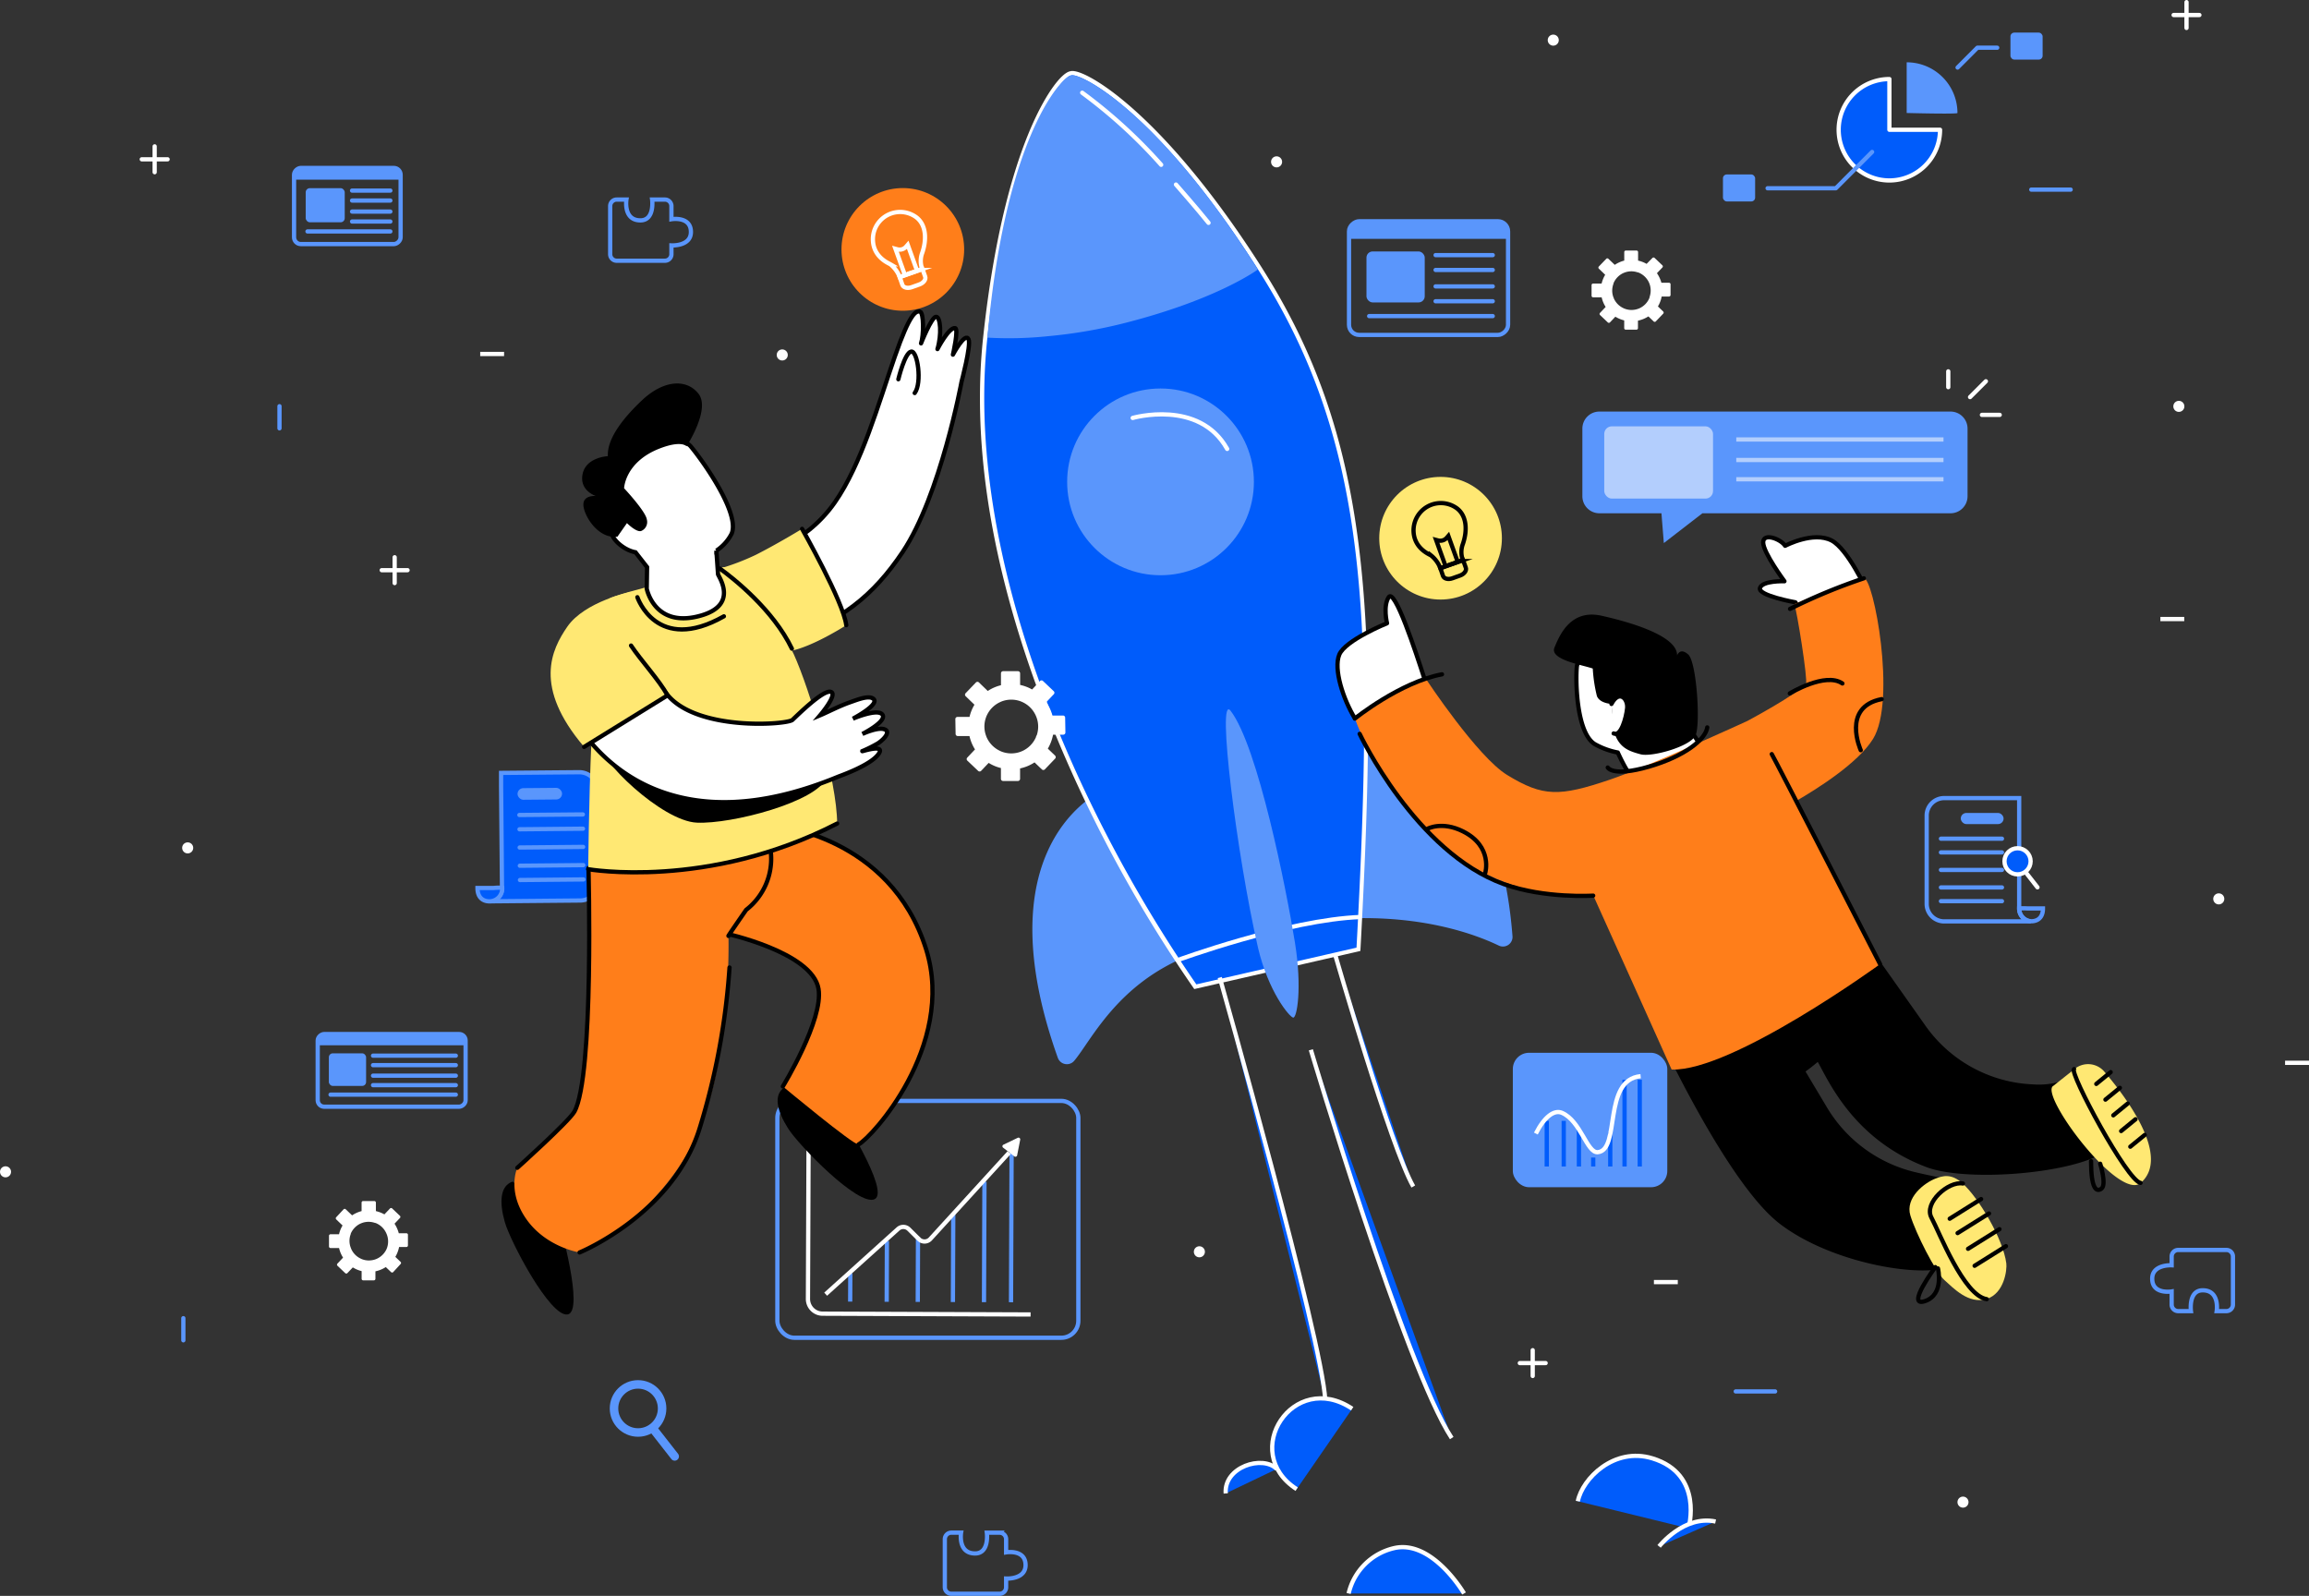 <svg xmlns="http://www.w3.org/2000/svg" viewBox="0 0 542.53 374.97"><rect x="0" y="0" width="542.53" height="374.97" fill="#333333" stroke="none"/><defs><style>.cls-1,.cls-15,.cls-17,.cls-18{fill:#005cfb;}.cls-1,.cls-19,.cls-2,.cls-6{stroke:#5a96fc;}.cls-1,.cls-14,.cls-17,.cls-20,.cls-4,.cls-5,.cls-6,.cls-8{stroke-miterlimit:10;}.cls-11,.cls-16,.cls-19,.cls-2,.cls-20,.cls-4,.cls-5,.cls-6,.cls-8{fill:none;}.cls-11,.cls-12,.cls-16,.cls-18,.cls-19,.cls-2{stroke-linecap:round;stroke-linejoin:round;}.cls-3{fill:#5a96fc;}.cls-4{stroke:#005cfb;}.cls-16,.cls-17,.cls-18,.cls-5{stroke:#fff;}.cls-12,.cls-14,.cls-7{fill:#fff;}.cls-8{stroke:#b3cefd;}.cls-9{fill:#b3cefd;}.cls-10{fill:#ff7e1a;}.cls-11,.cls-12,.cls-14,.cls-20{stroke:#000;}.cls-13{fill:#ffe873;}.cls-19{stroke-width:2px;}</style></defs><g id="Layer_2" data-name="Layer 2"><g id="OBJECTS"><path class="cls-1" d="M115.17,211.77l21.18-.19a4.27,4.27,0,0,0,4.23-4.31l-.19-21.6a4.28,4.28,0,0,0-4.32-4.23l-18.33.16,0,3.3.21,23.69A3,3,0,0,1,115.17,211.77Z"/><path class="cls-1" d="M118,208.59a3,3,0,0,1-2.81,3.18s-3,.35-3-3.13l3.79,0A12.39,12.39,0,0,1,118,208.59Z"/><line class="cls-2" x1="137.09" y1="206.63" x2="122.17" y2="206.77"/><line class="cls-2" x1="137.06" y1="203.27" x2="122.14" y2="203.41"/><line class="cls-2" x1="136.98" y1="194.71" x2="122.06" y2="194.85"/><line class="cls-2" x1="136.95" y1="191.36" x2="122.03" y2="191.49"/><line class="cls-2" x1="137.02" y1="198.99" x2="122.1" y2="199.13"/><rect class="cls-3" x="121.6" y="185.15" width="10.46" height="2.73" rx="1.36" transform="translate(255.35 371.87) rotate(179.48)"/><rect class="cls-3" x="355.46" y="247.36" width="36.29" height="31.59" rx="3.81"/><line class="cls-4" x1="363.43" y1="263.36" x2="363.43" y2="274.08"/><line class="cls-4" x1="367.42" y1="263.36" x2="367.42" y2="274.08"/><line class="cls-4" x1="370.99" y1="265.25" x2="370.99" y2="274.08"/><line class="cls-4" x1="374.35" y1="271.98" x2="374.35" y2="274.08"/><line class="cls-4" x1="378.35" y1="266.09" x2="378.35" y2="274.08"/><line class="cls-4" x1="381.71" y1="253.7" x2="381.71" y2="274.08"/><line class="cls-4" x1="385.28" y1="253.7" x2="385.28" y2="274.08"/><path class="cls-5" d="M360.87,266.34c2-3.95,4.3-5.65,6.13-4.87,4.41,1.89,5.88,9.46,8.4,9.25,5.44-.46,1.06-17,10.09-17.86"/><line class="cls-6" x1="199.76" y1="305.83" x2="199.79" y2="299.17"/><line class="cls-6" x1="208.34" y1="305.87" x2="208.39" y2="291.58"/><line class="cls-6" x1="215.64" y1="305.9" x2="215.7" y2="290.65"/><line class="cls-6" x1="223.9" y1="305.93" x2="223.98" y2="285.29"/><line class="cls-6" x1="231.2" y1="305.96" x2="231.31" y2="277.66"/><line class="cls-6" x1="237.55" y1="305.98" x2="237.69" y2="270.41"/><rect class="cls-6" x="181.51" y="259.52" width="70.72" height="55.65" rx="3.99" transform="matrix(1, 0, 0, 1, 1.14, -0.85)"/><path class="cls-5" d="M194,304.08l17-15.32a1.86,1.86,0,0,1,2.56.06l2.36,2.34a1.86,1.86,0,0,0,2.69-.07l18.5-20.27"/><path class="cls-5" d="M190,265.14l-.16,40.06a3.45,3.45,0,0,0,3.43,3.46l48.88.19"/><path class="cls-7" d="M238.33,271.7l-2.64-2.05a.41.41,0,0,1,.07-.69l3.37-1.62a.41.41,0,0,1,.58.45l-.72,3.67A.41.41,0,0,1,238.33,271.7Z"/><path class="cls-3" d="M458.3,120.6H400l-9.06,7-.56-7H375.8a4,4,0,0,1-4-4V100.7a4,4,0,0,1,4-4h82.5a4,4,0,0,1,4,4v15.93A4,4,0,0,1,458.3,120.6Z"/><line class="cls-8" x1="407.96" y1="112.61" x2="456.65" y2="112.61"/><line class="cls-8" x1="407.96" y1="108.08" x2="456.65" y2="108.08"/><line class="cls-8" x1="407.96" y1="103.26" x2="456.65" y2="103.26"/><rect class="cls-9" x="376.94" y="100.17" width="25.56" height="16.98" rx="1.78"/><path d="M120.46,277.62c-3,1-3.16,4.9-1.85,9.51s10.64,22.36,14.74,21.71-2-21.82-2-21.82Z"/><path d="M184.25,255.51c-2.61,1.84-1.63,5.6.93,9.64s16.57,18.41,20.32,16.61-8.14-20.34-8.14-20.34Z"/><path class="cls-10" d="M170.16,219.25s20.69,4.41,22.16,13.08c1.23,7.25-8.38,22.94-8.38,22.94s16.5,13.74,17.78,13.64c1.76-1,7.23-6.66,11.57-14.76,4.55-8.52,7.86-19.73,4.33-31.05-8.42-26.91-35.8-29.16-35.8-29.16Z"/><path class="cls-11" d="M201.72,268.91c1.76-1,7.23-6.66,11.57-14.76,4.55-8.52,7.86-19.73,4.33-31.05-8.42-26.91-35.8-29.16-35.8-29.16"/><path class="cls-11" d="M170.16,219.25s20.69,4.41,22.16,13.08c1.23,7.25-8.38,22.94-8.38,22.94"/><path class="cls-10" d="M183.81,198.06c0,4.33-8.4,18.72-12.65,21.84,0,0,.79,26.71-6.75,45.14s-24.69,28.29-28.23,29.24c0,0-7.87-1.21-12.51-7.84s-2.12-12.05-2.12-12.05,12-10.78,13.4-13.17c4.67-8.32,3.32-57.28,3.32-57.28s15.09,1,25.62-.63A106.88,106.88,0,0,0,183.81,198.06Z"/><path class="cls-11" d="M121.55,274.39s12-10.78,13.4-13.17c4.67-8.32,3.32-57.28,3.32-57.28"/><path class="cls-12" d="M171.57,133.49c6.52-2.47,17.44-5.21,24.57-15.43,6.33-9.06,10.23-23.13,14.14-34.36,3.51-10.08,4.9-10.7,5.86-10.49s.91,5.65.27,7.47c0,0,2.46-6.24,3.53-6.25s1.34,4.22.33,7.59c0,0,2.65-5.14,4.14-4.93.9.13-.51,6.24-.51,6.24s2.91-5.49,3.69-3.58c.59,1.46-1.66,9.94-1.66,9.94s-4.94,26.7-13.84,40c-6.81,10.18-14.63,16.52-27.43,20.6C184.08,150.46,171.57,133.49,171.57,133.49Z"/><path class="cls-13" d="M169.14,133.59a56.24,56.24,0,0,0,8.46-3.23c5.3-2.69,10.86-6.1,10.86-6.1s8.94,15.51,10.38,22.63c0,0-11.22,7.24-15.89,6.12Z"/><path class="cls-13" d="M167.94,133.93c2.38-1.2,3.63-.44,3.63-.44s11.15,11.94,14.92,20.19,10.18,29.71,10.21,39.82c0,0-24.57,14.14-58.49,10.73,0,0,.4-60.58,5-63.61C145.1,139.4,167.94,133.93,167.94,133.93Z"/><path d="M140.77,174.48c-.38,3.76,14.67,18.43,22.95,18.81s28.22-4.89,30.48-10.54c0,0-26.72,5.27-38.38-.37S140.77,174.48,140.77,174.48Z"/><path class="cls-14" d="M130.39,156.94c.28,5.89,7.27,22,23.69,28.57,10,4,23.85,4.81,42.8-3,.61-.25,7.68-2.7,9.54-5.34s-4.52-.35-3.75-.71a31.55,31.55,0,0,0,3.63-1.82c1.5-1,3.06-2.77,1.46-3.3s-5.13,1.11-5.13,1.11,5.79-2.92,4.72-4.52-6.95.93-6.95.93,6.74-3.52,4.68-4.76c-1.18-.71-3.69.33-5.39.92-2.52.88-5.14,2.27-7,3.05,0,0,4.27-5,2.5-5.52s-7.78,5.47-9,6.6-22.43,2.73-29.45-6-7.18-11.46-9.75-12.73S130,148.33,130.39,156.94Z"/><path class="cls-13" d="M137.25,175.49s11.65-8.37,19.6-12.11c0,0-8.46-13.53-8.7-24.3,0,0-10.77,2.25-14.86,8.18C129.62,152.6,125.21,161.38,137.25,175.49Z"/><path class="cls-14" d="M171.91,125.39c2.06-4.89-7.16-17.61-9.61-20.5s-10.89-.78-14.89,2.78-5.3,12.91-5.3,12.91l2.14,2.73a2.64,2.64,0,0,0-.52,1.89c.15,1.6,2.9,4.07,5.58,4.56l2.73,3.49-.08,5.06s1.79,9.47,12.75,6.32c8.77-2.52,4.27-8.92,4-9.69l-.39-5.55A10.61,10.61,0,0,0,171.91,125.39Z"/><path d="M147.31,122.91s2.19,2.22,3.35,1.85a2.27,2.27,0,0,0,1.33-2.67c-.24-1.92-5.35-7.37-5.35-7.37s.19-6.16,8.36-9.34c5.17-2,6.31-.52,6.31-.52s5.68-8.67,2.82-12.33S155.86,89.34,150.9,94c-3.88,3.65-8.32,8.78-8.07,13.18,0,0-5.09.21-5.93,4.16s3.11,5.21,3.11,5.21-3.1-.32-2.93,2.2,3.48,7.93,8,7.35Z"/><path class="cls-3" d="M262.5,184.13c-9.15,3-30.21,18.84-13.95,64.42a2.26,2.26,0,0,0,3.84.71c4-4.74,10.09-18.12,27.09-24.79Z"/><path class="cls-3" d="M312.58,168.53c9.56-1,39.08,3.19,42.8,51.44a2.25,2.25,0,0,1-3.21,2.21c-5.6-2.69-17.87-7.19-36.11-6.36Z"/><path class="cls-15" d="M280.63,231.58a317.24,317.24,0,0,1-37.33-72.45c-10.39-29.27-14.36-56.14-11.79-79.87,5-46,17-61.65,20.06-62a1.4,1.4,0,0,1,.38-.05c2.44,0,19.92,8,44,45.87,25.31,39.79,27.57,79.65,23.21,159.64l0,.38-38.33,8.79Z"/><path class="cls-7" d="M252,17.68c2.81,0,20.39,9.14,43.6,45.64,25.63,40.3,27.4,81,23.13,159.34l-37.63,8.63C252.55,190,226.49,130.38,232,79.32c5.17-47.85,17.83-61.59,19.67-61.59a.7.7,0,0,1,.28-.05m0-1a1.61,1.61,0,0,0-.51.07c-1.93.35-5.64,4.95-9.28,13.43s-8.41,23.59-11.15,49c-2.57,23.81,1.41,50.75,11.82,80.08a317.85,317.85,0,0,0,37.39,72.57l.39.56.66-.15,37.63-8.63.73-.17.05-.75c4.36-80.1,2.1-120-23.29-159.94C274,27.61,256,16.68,252,16.68Z"/><path class="cls-5" d="M276.48,225.67s26.13-9.61,43.25-10.21"/><path class="cls-3" d="M295.55,63.32C271.5,25.24,253.33,17,251.67,17.73c-1.6,0-12.13,10.33-17.6,44.6-.82,5.11-1.52,10.76-2.07,17A88.1,88.1,0,0,0,246.18,79a116.4,116.4,0,0,0,18.32-3.16C286.25,70.27,295.55,63.32,295.55,63.32Z"/><path class="cls-3" d="M289.14,167c-3.34-4.33,1.47,34.05,6.44,55.65C298,233,303,239,303.86,239.1s2.14-6.86.4-17.66C302.26,209,295.56,175.32,289.14,167Z"/><circle class="cls-3" cx="272.68" cy="113.22" r="21.94"/><path class="cls-16" d="M266.14,98.2s15.61-4.51,22.2,7.28"/><path class="cls-11" d="M211.08,89.11s1.48-6.21,3-6.5,2.62,7.38.84,9.74"/><path class="cls-11" d="M188.46,124.26s9.7,17.11,10.38,22.63"/><path class="cls-11" d="M148.27,151.68c2.39,3.59,6.58,8.08,8.58,11.7l-19.6,12.11"/><path class="cls-11" d="M169.14,133.59c3.28,2.37,12.55,9.72,16.92,18.81"/><path class="cls-11" d="M138.21,204.23s28.1,4.92,58.49-10.73"/><path class="cls-11" d="M149.76,140.32s4.49,13.46,20.33,4.49"/><path class="cls-11" d="M171.16,219.9c-.15.09,4.16-6.12,4.16-6.12a15.19,15.19,0,0,0,5.82-13.35"/><path class="cls-11" d="M136.18,294.28s22-9,28.23-29.24a165,165,0,0,0,7-37.71"/><path class="cls-17" d="M286.6,229.68s24.09,85.09,24.79,99.32"/><path class="cls-17" d="M313.66,224.13s13.21,45.63,18.41,54.65"/><path class="cls-17" d="M304.67,349.89c-13.51-8.69-.79-28.14,13.05-18.9"/><path class="cls-17" d="M308,246.66s22.26,74.75,33.1,91.23"/><path d="M438.74,221.65l13.52,19.14a32.6,32.6,0,0,0,25.47,14,18.18,18.18,0,0,0,6.43-.68c1.94-.72,2.09,2.15,4.38,3.75,0,0,11.59,9.9,4.83,13.48-8.76,4.64-31.78,6.3-40.79,2.86-15.8-6-22-18.23-24.86-23.58a34.4,34.4,0,0,0-4.06-6.08Z"/><path d="M387.2,237.89s17.57,39.3,30.91,49.59c11.44,8.83,30.95,12.43,38.6,10.53l-3.39-16.28L458,277.1s-3.6-.65-8.05-1.7a33.07,33.07,0,0,1-20.72-15.27l-5-8.37s22.27-15.4,13.68-31.21l-29.46,12.54Z"/><path class="cls-12" d="M423.57,144.13l-1.72-2.61s-8.91-1.59-8.32-3.37,5.75-1.58,5.75-1.58-5-6.74-5-9.12,4.16-.79,5.16.79c0,0,6.62-3.51,10.95-1.23,3.76,2,8.14,11.53,8.14,11.53Z"/><path class="cls-12" d="M318.36,168.82c-2.78-4.56-5.07-11.6-3.68-15s11.22-7.38,11.22-7.38-1-4,.4-6.14,6.28,12.62,8.49,19.49Z"/><path class="cls-12" d="M394.09,164.74l.4-6.69s-6-6.54-11-7.17-12.68,2.28-13,5.84-.05,15.4,4.18,18.09a17.56,17.56,0,0,0,5.45,2c.5,1.1,2.22,4.74,3.27,5.61,1.4,1.17,16.08-6,16.31-6.72S397.1,172.55,394.09,164.74Z"/><path d="M374.24,157.08c-2.52-.88-10.18-2.08-9-4.93s3.76-9.12,11.1-7.47,17.82,4.84,17.71,9.33c0,0,.66-2,2.63-.22s2.91,16.38,1.71,19-10.29,5.15-12.91,4.44-4.79-1.43-6-4.61l-.87-7.23s-2.74-.11-3.4-1.86A35.22,35.22,0,0,1,374.24,157.08Z"/><path class="cls-10" d="M422.85,189.43l-.77-1.26c4.88-2.82,14.44-8.83,18-14.53,5.61-9,.11-38-2.14-37.76-3.08.28-16.35,6.09-16.35,6.09.57,1.14,3.25,18,2.74,18.65-1.79,2.38-13.75,8.77-13.75,8.77s-23.76,10.93-32.35,13.81c-11.84,4-15.66,4.05-24.09-1.1-7-4.26-19-22.43-19-22.43-6.73,2.31-15.91,7.29-16.76,9.15,0,0,2.68,9.13,14,23.13,17.19,21.33,42,18.49,42,18.49,4.14,9.14,18.39,40.86,18.39,40.86,14.17.52,49-24.78,49-24.78Z"/><path class="cls-11" d="M319.47,172.43s13.17,27.9,33.94,35.32c9.6,3.43,20.93,2.69,20.93,2.69"/><path class="cls-12" d="M378.63,165.4c1.79-3.39,3.91-1.28,3.69,1s-1.48,6.77-3.17,5.93"/><path class="cls-13" d="M454.87,276.88c-2.69,1-7.28,4.54-6,8.72s5.88,13.27,8,15.17,5.71,5.74,9.9,4.44,4.83-6.9,4.64-8.37c-.74-5.76-6.52-15.4-10.25-18.76C458.45,275.59,456.39,276.33,454.87,276.88Z"/><path class="cls-13" d="M482.46,255.13C479,257,497.85,282.35,503,277.93c6.95-6-2.92-19.52-8.45-26a5,5,0,0,0-7.17-.7Z"/><path class="cls-11" d="M318.36,168.82s10.61-8.54,20.45-10.38"/><path class="cls-11" d="M420.6,143.06a135,135,0,0,1,17.33-7.18"/><path class="cls-11" d="M420.54,162.92s8.36-5.1,12.36-2.33"/><path class="cls-11" d="M416.3,177.19c.61.93,25.44,49.33,25.44,49.33"/><path class="cls-11" d="M335.43,194.72s3.38-1.85,8.3.61c7.17,3.59,5.23,9.84,5.23,9.84"/><path class="cls-11" d="M437.21,176.27s-4.62-10.15,4.91-12"/><path class="cls-11" d="M461.22,278.08c-3.41-.65-9.26,4.58-7.41,8s7.59,18.36,13,19.17"/><line class="cls-11" x1="458.11" y1="286.35" x2="465.49" y2="281.73"/><line class="cls-11" x1="459.96" y1="289.73" x2="467.34" y2="285.12"/><line class="cls-11" x1="462.42" y1="293.42" x2="469.8" y2="288.81"/><line class="cls-11" x1="463.96" y1="297.41" x2="471.33" y2="292.8"/><path class="cls-11" d="M454.73,297.72s-7.07,9.53-2.46,8,3.08-7.69,3.08-7.69"/><path class="cls-11" d="M487.33,251.19c-1.24.72,12.5,26.33,15.62,26.74"/><line class="cls-11" x1="492.55" y1="254.68" x2="495.93" y2="251.91"/><line class="cls-11" x1="494.7" y1="258.37" x2="498.09" y2="255.6"/><line class="cls-11" x1="496.55" y1="262.06" x2="499.93" y2="259.29"/><line class="cls-11" x1="498.39" y1="265.75" x2="501.77" y2="262.98"/><line class="cls-11" x1="500.54" y1="269.43" x2="503.93" y2="266.67"/><path class="cls-11" d="M491.32,272.82c0,6.45,1.23,7.38,2.46,6.45s-.31-5.84-.31-5.84"/><path class="cls-11" d="M377.76,180.34s1.13,2.26,9.61-.19,13.39-6.41,13.77-9.24"/><rect class="cls-6" x="322.3" y="46.66" width="26.7" height="37.37" rx="2.38" transform="translate(401 -270.31) rotate(90)"/><path class="cls-3" d="M354.34,54.38A2.38,2.38,0,0,0,352,52h-32.6A2.37,2.37,0,0,0,317,54.38v1.74h37.29Z"/><rect class="cls-3" x="321.07" y="59.08" width="13.69" height="11.98" rx="1.45"/><line class="cls-2" x1="337.31" y1="59.94" x2="350.74" y2="59.94"/><line class="cls-2" x1="337.31" y1="63.43" x2="350.74" y2="63.43"/><line class="cls-2" x1="337.31" y1="67.29" x2="350.74" y2="67.29"/><line class="cls-2" x1="337.31" y1="70.78" x2="350.74" y2="70.78"/><line class="cls-2" x1="321.7" y1="74.27" x2="350.74" y2="74.27"/><rect class="cls-6" x="83.49" y="234.12" width="17.07" height="34.75" rx="1.52" transform="translate(343.52 159.47) rotate(90)"/><path class="cls-3" d="M109.4,244.49a1.54,1.54,0,0,0-1.53-1.53H76.17a1.53,1.53,0,0,0-1.52,1.53v1.11h34.69Z"/><rect class="cls-3" x="77.27" y="247.49" width="8.75" height="7.66" rx="0.92"/><line class="cls-2" x1="87.65" y1="248.04" x2="107.1" y2="248.04"/><line class="cls-2" x1="87.65" y1="250.27" x2="107.1" y2="250.27"/><line class="cls-2" x1="87.65" y1="252.74" x2="107.1" y2="252.74"/><line class="cls-2" x1="87.65" y1="254.97" x2="107.1" y2="254.97"/><line class="cls-2" x1="77.67" y1="257.2" x2="107.1" y2="257.2"/><rect class="cls-6" x="72.66" y="35.88" width="17.89" height="25.04" rx="1.6" transform="translate(130.01 -33.2) rotate(90)"/><path class="cls-3" d="M94.13,41.06a1.6,1.6,0,0,0-1.6-1.6H70.68a1.59,1.59,0,0,0-1.59,1.6v1.16h25Z"/><rect class="cls-3" x="71.83" y="44.21" width="9.17" height="8.02" rx="0.97"/><line class="cls-2" x1="82.72" y1="44.78" x2="91.72" y2="44.78"/><line class="cls-2" x1="82.72" y1="47.12" x2="91.72" y2="47.12"/><line class="cls-2" x1="82.72" y1="49.71" x2="91.72" y2="49.71"/><line class="cls-2" x1="82.72" y1="52.05" x2="91.72" y2="52.05"/><line class="cls-2" x1="72.25" y1="54.38" x2="91.72" y2="54.38"/><circle class="cls-7" cx="299.95" cy="38.03" r="1.3"/><circle class="cls-7" cx="44.1" cy="199.22" r="1.3"/><circle class="cls-7" cx="461.23" cy="352.94" r="1.3"/><circle class="cls-7" cx="281.81" cy="294.12" r="1.3"/><circle class="cls-7" cx="364.96" cy="9.43" r="1.3"/><circle class="cls-7" cx="1.3" cy="275.33" r="1.3"/><circle class="cls-7" cx="183.8" cy="83.4" r="1.3"/><circle class="cls-7" cx="511.95" cy="95.48" r="1.3"/><circle class="cls-7" cx="521.33" cy="211.2" r="1.3"/><line class="cls-18" x1="513.75" y1="6.57" x2="513.75" y2="0.5"/><line class="cls-18" x1="510.72" y1="3.53" x2="516.78" y2="3.53"/><line class="cls-18" x1="92.73" y1="137" x2="92.73" y2="130.93"/><line class="cls-18" x1="89.69" y1="133.97" x2="95.76" y2="133.97"/><line class="cls-18" x1="36.34" y1="40.46" x2="36.34" y2="34.39"/><line class="cls-18" x1="33.31" y1="37.43" x2="39.38" y2="37.43"/><circle class="cls-19" cx="149.92" cy="330.93" r="5.65"/><line class="cls-19" x1="153.67" y1="335.98" x2="158.53" y2="342.2"/><path class="cls-17" d="M300,345.15c-3.35-3.36-12.47-.48-12,5.75"/><line class="cls-5" x1="536.91" y1="249.72" x2="542.53" y2="249.72"/><line class="cls-5" x1="388.61" y1="301.24" x2="394.22" y2="301.24"/><line class="cls-5" x1="112.83" y1="83.17" x2="118.44" y2="83.17"/><line class="cls-5" x1="507.61" y1="145.45" x2="513.22" y2="145.45"/><line class="cls-2" x1="477.27" y1="44.55" x2="486.53" y2="44.55"/><line class="cls-2" x1="65.67" y1="95.44" x2="65.67" y2="100.64"/><line class="cls-2" x1="43.08" y1="309.72" x2="43.08" y2="314.92"/><line class="cls-2" x1="407.83" y1="326.93" x2="417.09" y2="326.93"/><line class="cls-18" x1="457.77" y1="90.97" x2="457.77" y2="87.25"/><line class="cls-18" x1="465.68" y1="97.48" x2="469.86" y2="97.48"/><line class="cls-18" x1="462.89" y1="93.3" x2="466.61" y2="89.58"/><path class="cls-18" d="M455.84,30.49a11.91,11.91,0,1,1-11.9-11.91V30.49Z"/><path class="cls-3" d="M459.93,26.55A11.91,11.91,0,0,0,448,14.64V26.55S459.93,26.86,459.93,26.55Z"/><polyline class="cls-2" points="439.88 35.7 431.36 44.23 415.32 44.23"/><rect class="cls-3" x="472.38" y="7.66" width="7.56" height="6.34" rx="0.9"/><rect class="cls-3" x="404.83" y="40.99" width="7.56" height="6.34" rx="0.9"/><polyline class="cls-2" points="459.96 15.87 464.61 11.21 469.27 11.21"/><path class="cls-6" d="M477.16,216.49H456.81a4.11,4.11,0,0,1-4.11-4.11V191.63a4.11,4.11,0,0,1,4.11-4.11h17.62v25.93A3,3,0,0,0,477.16,216.49Z"/><path class="cls-6" d="M474.43,213.45a3,3,0,0,0,2.73,3s2.86.3,2.86-3h-3.64A12.69,12.69,0,0,0,474.43,213.45Z"/><line class="cls-2" x1="456.05" y1="211.74" x2="470.39" y2="211.74"/><line class="cls-2" x1="456.05" y1="208.51" x2="470.39" y2="208.51"/><line class="cls-2" x1="456.05" y1="200.28" x2="470.39" y2="200.28"/><line class="cls-2" x1="456.05" y1="197.06" x2="470.39" y2="197.06"/><line class="cls-2" x1="456.05" y1="204.4" x2="470.39" y2="204.4"/><rect class="cls-3" x="460.71" y="191.01" width="10.06" height="2.62" rx="1.31"/><circle class="cls-18" cx="474.05" cy="202.37" r="3.07"/><line class="cls-16" x1="476.09" y1="205.11" x2="478.73" y2="208.49"/><path class="cls-17" d="M370.73,352.73c1.07-5.31,8.52-12.82,17.51-10.08,12.21,3.71,8.49,16.45,8.49,16.45"/><path class="cls-17" d="M389.83,363.34s5.84-7.43,13.27-5.84"/><line class="cls-18" x1="360.13" y1="323.3" x2="360.13" y2="317.24"/><line class="cls-18" x1="357.1" y1="320.27" x2="363.17" y2="320.27"/><path class="cls-16" d="M254.28,21.79a119.55,119.55,0,0,1,18.55,16.93"/><path class="cls-16" d="M276.31,43.36s5.1,5.8,7.65,9"/><circle class="cls-10" cx="212.13" cy="58.6" r="14.41"/><path class="cls-5" d="M211.4,65.1l4.69-1.66a.65.65,0,0,0,.42-.81,5.35,5.35,0,0,1,.18-3.21c1-2.9,1.07-6.45-1.37-8.35a6.4,6.4,0,0,0-10.2,5.65c.29,3.75,3.56,5.07,4.09,5.38A7.14,7.14,0,0,1,211.4,65.1Z"/><path class="cls-5" d="M212.52,64.35l-2.12-5.89.49.13a2,2,0,0,0,2-.62l.39-.45,2.11,5.85"/><path class="cls-5" d="M211.4,65.1l.62,1.81c.23.67,1.22.92,2.22.56l1.79-.64c1-.36,1.59-1.18,1.35-1.84l-.64-1.79Z"/><circle class="cls-13" cx="338.48" cy="126.46" r="14.41"/><path class="cls-20" d="M338.43,133.5l4.69-1.66a.66.66,0,0,0,.42-.81,5.35,5.35,0,0,1,.18-3.21c1-2.9,1.07-6.46-1.37-8.36a6.41,6.41,0,0,0-10.2,5.66c.3,3.75,3.56,5.07,4.09,5.38A7.14,7.14,0,0,1,338.43,133.5Z"/><path class="cls-20" d="M339.55,132.74l-2.12-5.88.49.13a2,2,0,0,0,2-.62l.39-.45,2.11,5.85"/><path class="cls-20" d="M338.43,133.5l.62,1.81c.23.67,1.22.92,2.22.56l1.79-.64c1-.36,1.59-1.18,1.35-1.84l-.64-1.79Z"/><path class="cls-17" d="M316.88,374.4a14.26,14.26,0,0,1,10.63-10.64c9-2.13,16.49,10.64,16.49,10.64"/><path class="cls-6" d="M156.2,61.26H144.9a1.53,1.53,0,0,1-1.53-1.53V48.42a1.53,1.53,0,0,1,1.53-1.53h2.29s-.79,4.89,3.28,4.89c3.42,0,2.76-4.89,2.76-4.89h3a1.53,1.53,0,0,1,1.53,1.53v3.09s4.58-.79,4.58,3c0,3.42-4.58,3.15-4.58,3.15v2A1.53,1.53,0,0,1,156.2,61.26Z"/><path class="cls-6" d="M234.84,374.47H223.53a1.53,1.53,0,0,1-1.53-1.53v-11.3a1.53,1.53,0,0,1,1.53-1.53h2.29S225,365,229.11,365c3.42,0,2.76-4.88,2.76-4.88h3a1.53,1.53,0,0,1,1.53,1.53v3.09s4.57-.79,4.57,3c0,3.42-4.57,3.16-4.57,3.16v2A1.53,1.53,0,0,1,234.84,374.47Z"/><path class="cls-6" d="M511.82,293.69h11.31a1.54,1.54,0,0,1,1.53,1.53v11.31a1.54,1.54,0,0,1-1.53,1.53h-2.29s.79-4.89-3.29-4.89c-3.41,0-2.76,4.89-2.76,4.89h-3a1.54,1.54,0,0,1-1.53-1.53v-3.09s-4.57.79-4.57-3c0-3.42,4.57-3.15,4.57-3.15v-2A1.54,1.54,0,0,1,511.82,293.69Z"/><path class="cls-7" d="M390.43,69.67l1.73,0a.37.37,0,0,0,.36-.37l0-2.51a.35.35,0,0,0-.37-.35l-1.78,0a7.35,7.35,0,0,0-1.05-2.25l1.28-1.34a.36.36,0,0,0,0-.51l-1.82-1.73a.37.37,0,0,0-.52,0L386.89,62a7.29,7.29,0,0,0-2-.77v-2a.36.36,0,0,0-.36-.36H382a.36.36,0,0,0-.36.36v2a7.2,7.2,0,0,0-2.23,1l-1.49-1.42a.35.35,0,0,0-.51,0l-1.74,1.81a.36.36,0,0,0,0,.51l1.49,1.43a7.32,7.32,0,0,0-.84,2.06l-2,0a.37.37,0,0,0-.36.37l0,2.51a.37.37,0,0,0,.37.36l2,0a7,7,0,0,0,.94,2.26l-1.32,1.39a.35.35,0,0,0,0,.51l1.82,1.73a.36.36,0,0,0,.51,0l1.27-1.34a7.34,7.34,0,0,0,2.08.87V77.1a.36.36,0,0,0,.36.36h2.51a.36.36,0,0,0,.36-.36V75.34a7.19,7.19,0,0,0,2.45-1l1.23,1.18a.36.36,0,0,0,.51,0l1.74-1.82a.36.36,0,0,0,0-.51L389.55,72A7.1,7.1,0,0,0,390.43,69.67Zm-2.9.38a4.55,4.55,0,0,1-2.23,2.34,3.38,3.38,0,0,1-.44.18,4.52,4.52,0,0,1-3.23-.08l-.17-.08a4.54,4.54,0,0,1-2.27-2.3c0-.09-.07-.18-.1-.27a4.44,4.44,0,0,1-.28-1.55,4.65,4.65,0,0,1,.32-1.68.36.36,0,0,0,0-.09,4.6,4.6,0,0,1,2.24-2.34l.22-.09a4.52,4.52,0,0,1,3.23-.08l.1,0a4.63,4.63,0,0,1,2.42,2.15c.05.09.09.19.14.29a4.56,4.56,0,0,1,.14,3.23A3.42,3.42,0,0,1,387.53,70.05Z"/><path class="cls-7" d="M93.77,293l1.73,0a.37.37,0,0,0,.35-.37l0-2.51a.35.35,0,0,0-.37-.35l-1.78,0a7.57,7.57,0,0,0-1-2.25l1.27-1.34a.36.36,0,0,0,0-.51l-1.82-1.73a.36.36,0,0,0-.51,0l-1.32,1.39a7.54,7.54,0,0,0-2-.77v-2a.36.36,0,0,0-.36-.36H85.32a.36.36,0,0,0-.36.36v2a7.3,7.3,0,0,0-2.23,1l-1.49-1.42a.35.35,0,0,0-.51,0L79,286a.37.37,0,0,0,0,.51l1.49,1.43a7,7,0,0,0-.83,2.06l-2,0a.37.37,0,0,0-.36.37l0,2.51a.37.37,0,0,0,.37.36l2,0a6.89,6.89,0,0,0,.94,2.25l-1.32,1.4a.36.36,0,0,0,0,.51l1.82,1.73a.36.36,0,0,0,.51,0l1.28-1.34a7.16,7.16,0,0,0,2.07.87v1.81a.36.36,0,0,0,.36.36h2.52a.36.36,0,0,0,.36-.36v-1.76a7.22,7.22,0,0,0,2.44-1l1.23,1.18a.36.36,0,0,0,.51,0L94.12,297a.35.35,0,0,0,0-.51l-1.23-1.18A7.35,7.35,0,0,0,93.77,293Zm-2.9.38a4.6,4.6,0,0,1-2.24,2.34c-.14.07-.29.12-.43.18a4.8,4.8,0,0,1-1.52.26,4.47,4.47,0,0,1-1.72-.34l-.17-.08a4.54,4.54,0,0,1-2.27-2.3l-.1-.27a4.44,4.44,0,0,1,0-3.23l0-.1a4.62,4.62,0,0,1,2.24-2.33l.22-.09a4.47,4.47,0,0,1,1.72-.34,4.54,4.54,0,0,1,1.52.26l.09,0a4.56,4.56,0,0,1,2.42,2.15,2.59,2.59,0,0,1,.14.29A4.56,4.56,0,0,1,91,293,3.4,3.4,0,0,1,90.87,293.37Z"/><path class="cls-7" d="M247.43,172.62l2.4,0a.52.52,0,0,0,.5-.51l-.06-3.49a.5.5,0,0,0-.51-.5l-2.48,0a10,10,0,0,0-1.45-3.13l1.77-1.87a.5.5,0,0,0,0-.71l-2.53-2.4a.5.5,0,0,0-.71,0L242.51,162a9.91,9.91,0,0,0-2.82-1.07v-2.72a.51.51,0,0,0-.5-.51h-3.5a.51.51,0,0,0-.5.51V161a9.78,9.78,0,0,0-3.1,1.35l-2.07-2a.5.5,0,0,0-.71,0l-2.42,2.52a.5.5,0,0,0,0,.71l2.07,2a10,10,0,0,0-1.16,2.87l-2.83,0a.5.5,0,0,0-.5.51l.06,3.49a.5.5,0,0,0,.51.49l2.75,0a9.89,9.89,0,0,0,1.3,3.14L227.28,178a.5.5,0,0,0,0,.71l2.54,2.41a.5.5,0,0,0,.71,0l1.77-1.87a9.78,9.78,0,0,0,2.88,1.21V183a.51.51,0,0,0,.5.5h3.5a.51.51,0,0,0,.5-.5v-2.45a9.94,9.94,0,0,0,3.4-1.42l1.71,1.64a.5.5,0,0,0,.71,0l2.41-2.52a.5.5,0,0,0,0-.71l-1.71-1.64A10.11,10.11,0,0,0,247.43,172.62Zm-4,.54a6.36,6.36,0,0,1-3.11,3.25c-.19.09-.4.17-.6.25a6.34,6.34,0,0,1-4.5-.11l-.23-.11a6.36,6.36,0,0,1-3.16-3.2c-.05-.12-.1-.25-.14-.37a6.24,6.24,0,0,1,.06-4.5s0-.09.05-.13a6.36,6.36,0,0,1,3.12-3.24l.3-.14a6.34,6.34,0,0,1,4.5-.11l.13.05a6.31,6.31,0,0,1,3.36,3c.07.13.13.26.19.4a6.21,6.21,0,0,1,.53,2.52,6.4,6.4,0,0,1-.32,2C243.52,172.85,243.47,173,243.4,173.16Z"/></g></g></svg>